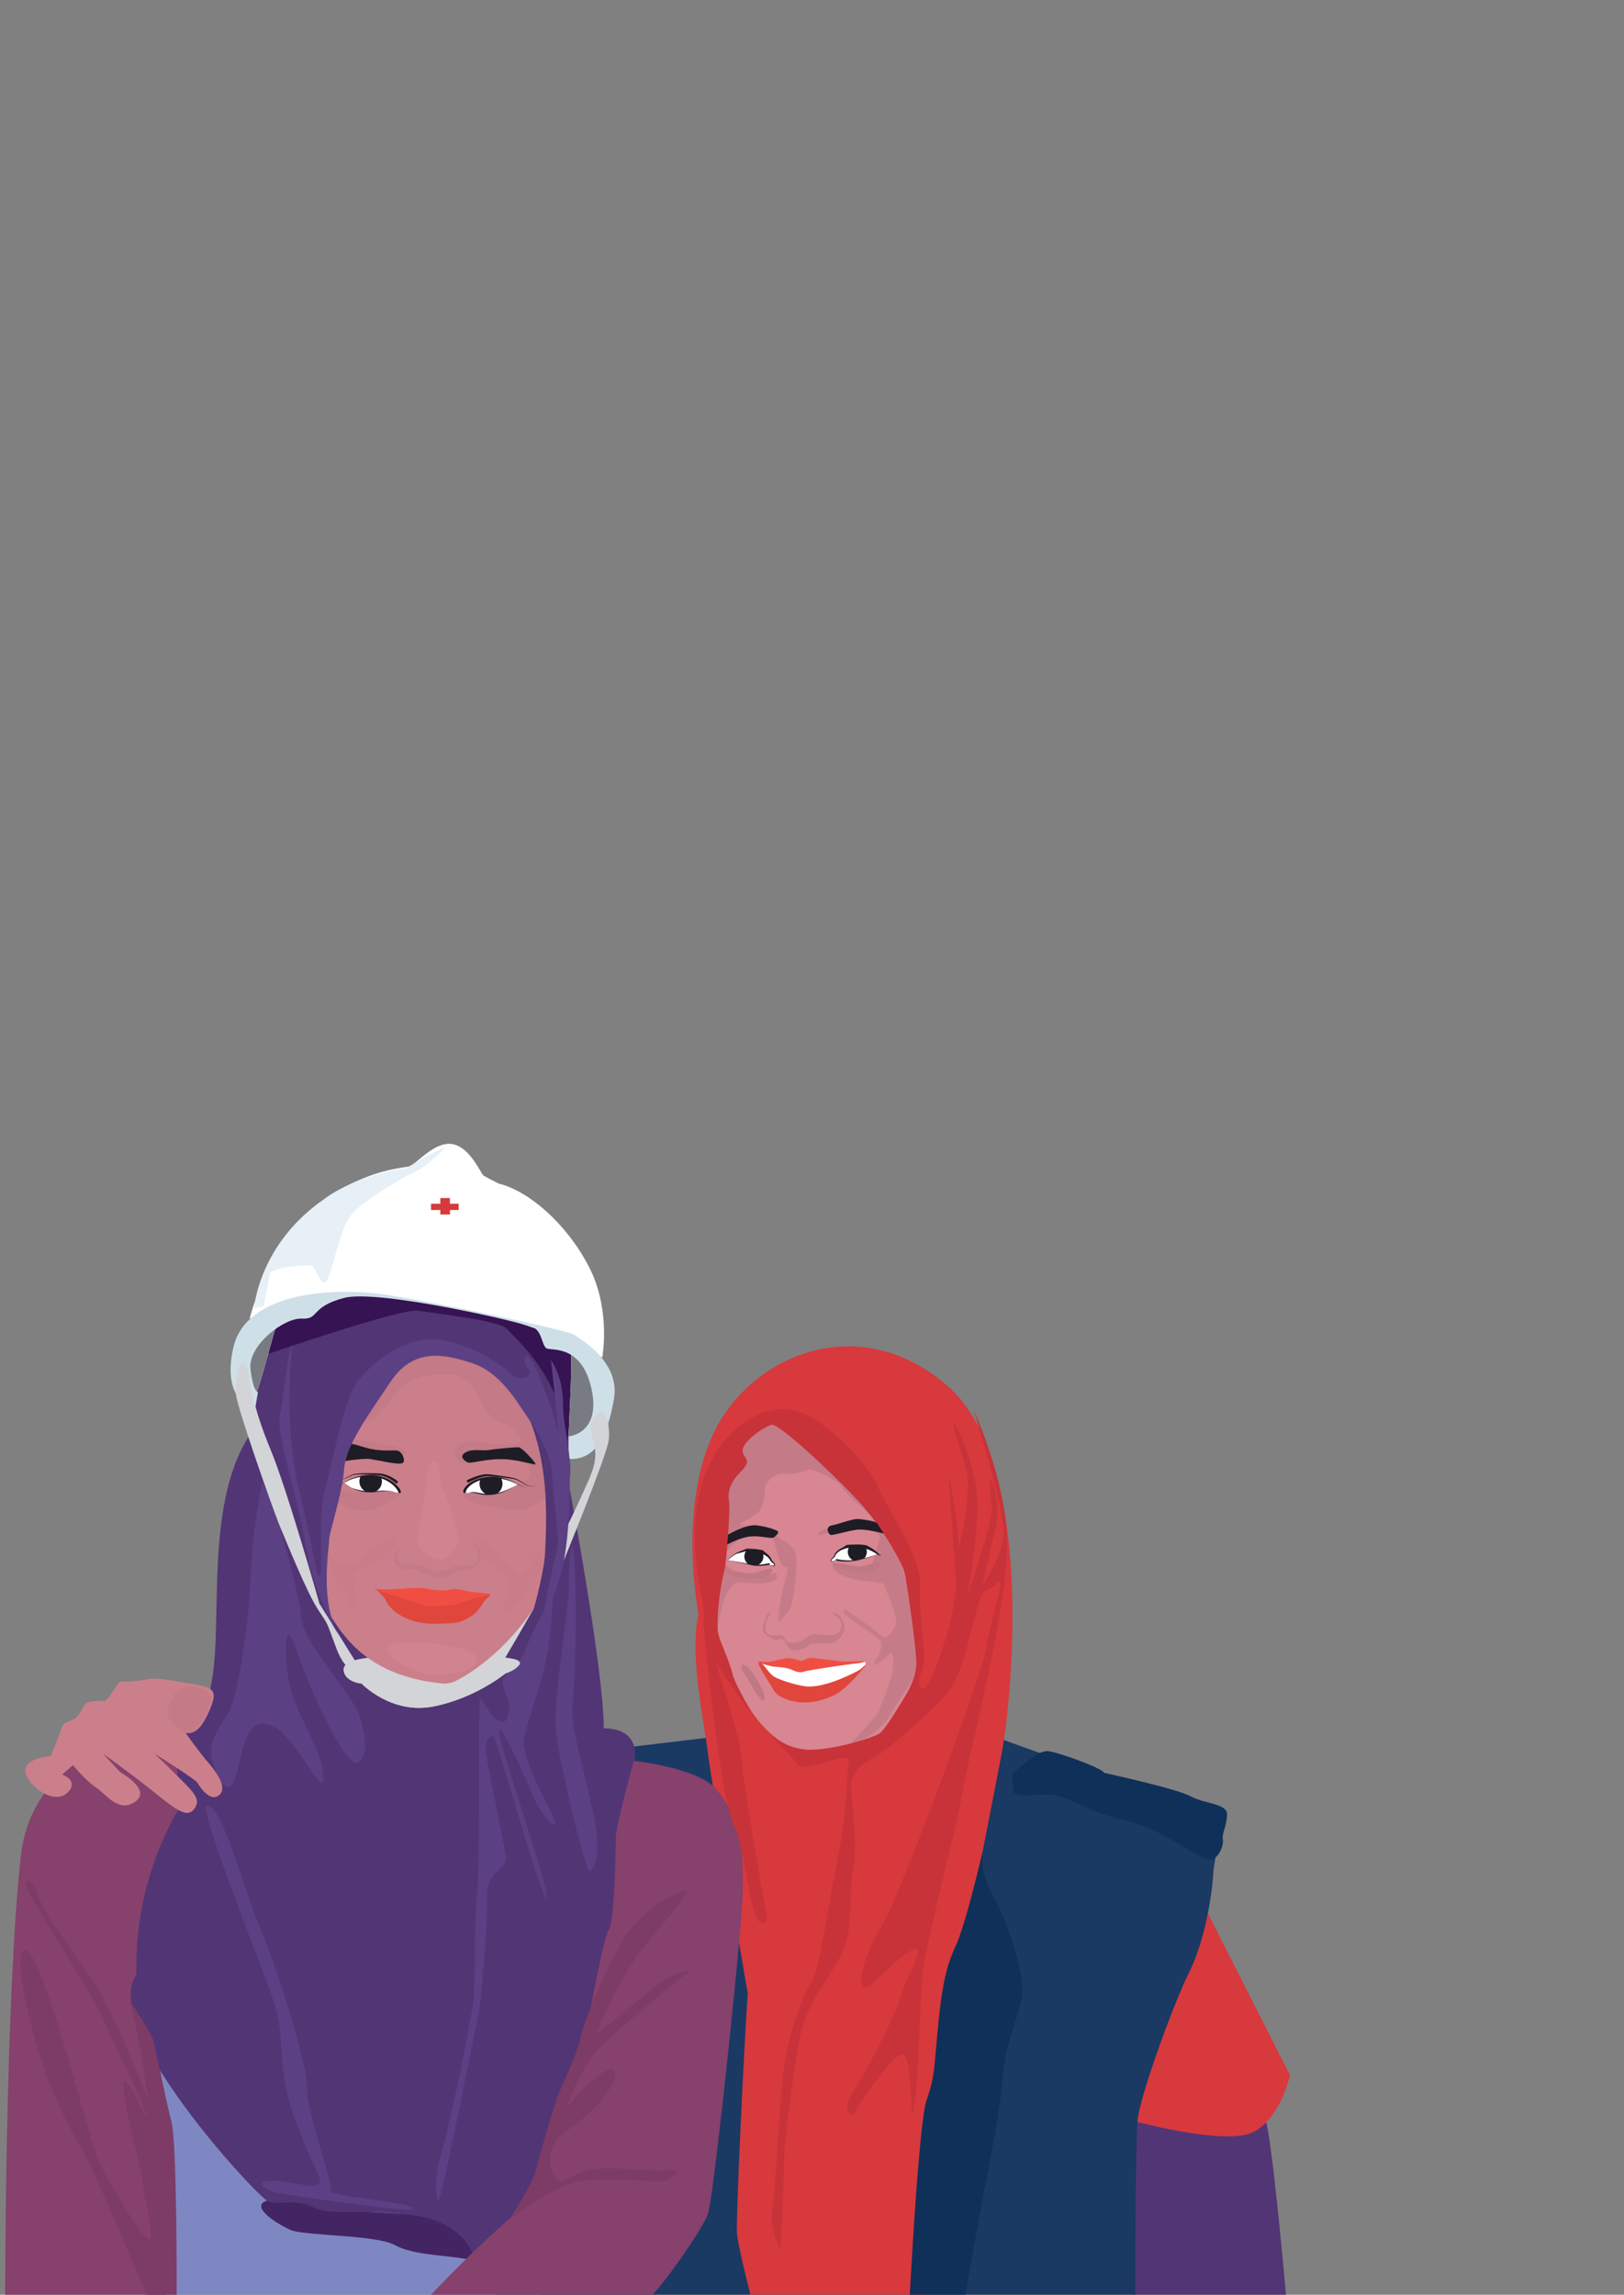 <?xml version="1.0" encoding="UTF-8" standalone="no"?>
<!DOCTYPE svg PUBLIC "-//W3C//DTD SVG 1.1//EN" "http://www.w3.org/Graphics/SVG/1.1/DTD/svg11.dtd">
<svg width="100%" height="100%" viewBox="0 0 2484 3509" version="1.1" xmlns="http://www.w3.org/2000/svg" xmlns:xlink="http://www.w3.org/1999/xlink" xml:space="preserve" xmlns:serif="http://www.serif.com/" style="fill-rule:evenodd;clip-rule:evenodd;stroke-linejoin:round;stroke-miterlimit:2;">
    <rect x="0" y="0" width="2484" height="3509" fill="#808080" stroke="none"/>
    <g transform="matrix(4.167,0,0,4.167,0,0)">
        <path d="M472.194,843.891C472.194,843.891 466.91,783.12 464.268,776.955L414.947,776.515C414.947,776.515 412.745,796.772 415.387,807.781C418.029,818.79 415.827,844.772 415.827,844.772L472.194,843.891Z" style="fill:rgb(82,53,117);fill-rule:nonzero;"/>
        <path d="M443.13,701.653L473.515,761.542C473.515,761.542 471.155,772.293 464.816,778.822C462.941,780.754 460.717,782.316 458.102,783.12C446.653,786.643 415.827,778.276 415.827,778.276C415.827,778.276 409.662,775.634 418.91,757.579C428.158,739.524 443.13,701.653 443.13,701.653Z" style="fill:rgb(215,57,61);fill-rule:nonzero;"/>
        <path d="M225.589,641.763L266.103,636.919C266.103,636.919 352.855,632.955 365.185,637.359C377.515,641.763 397.865,649.133 404.818,651.451C406.139,651.891 442.69,662.9 446.653,665.543C450.616,668.185 445.772,679.634 445.332,687.561C444.891,695.487 442.249,712.221 436.525,723.671C430.8,735.12 418.469,769.029 417.589,777.836C416.708,786.643 416.708,845.212 416.708,845.212L181.552,843.45L225.589,641.763Z" style="fill:rgb(26,57,99);fill-rule:nonzero;"/>
        <path d="M275.791,843.45C275.791,843.45 270.947,824.515 270.506,819.671C270.066,814.827 273.149,749.652 274.47,731.597C274.47,731.597 261.259,654.974 259.937,643.965C258.617,632.955 252.892,606.974 256.415,592.442C256.415,592.442 248.488,552.368 262.58,524.625C276.672,496.882 315.864,480.589 348.011,508.772C380.158,536.956 371.35,623.267 367.827,642.644C364.304,662.02 344.928,756.258 345.369,769.909L339.644,842.57L275.791,843.45Z" style="fill:rgb(215,57,61);fill-rule:nonzero;"/>
        <path d="M198.286,842.57L52.525,843.45L51.644,641.322C51.644,641.322 49.442,630.754 85.552,658.497C121.663,686.24 198.286,842.57 198.286,842.57Z" style="fill:rgb(127,135,194);fill-rule:nonzero;"/>
        <path d="M107.241,818.57C106.84,818.461 106.447,818.23 106.018,818.029C100.183,815.29 90.984,808.879 98.983,807.34C107.571,805.689 123.094,810.973 134.654,811.634C146.213,812.295 168.011,813.285 170.653,816.258C173.296,819.23 177.589,830.129 169.993,828.808C162.397,827.487 151.498,827.487 144.892,823.854C138.287,820.221 114.507,820.551 107.241,818.57Z" style="fill:rgb(68,37,99);fill-rule:nonzero;"/>
        <path d="M60.892,843.45L1.883,843.891C1.883,843.891 1.883,733.799 7.607,681.396C13.332,628.992 83.791,633.396 83.791,633.396C83.791,633.396 49.662,679.414 53.626,719.047C57.589,758.68 62.213,770.35 60.011,785.322L60.892,843.45Z" style="fill:rgb(134,65,108);fill-rule:nonzero;"/>
        <path d="M174.507,830.239C174.507,830.239 172.745,816.148 152.488,813.065C132.232,809.983 121.663,813.506 115.057,809.983C108.452,806.46 102.287,809.542 98.323,807.781C94.36,806.019 36.927,744.425 49.883,724.992C50.763,723.671 47.02,695.708 65.956,663.121C65.956,663.121 63.094,635.157 67.057,631.194C71.02,627.231 73.222,640.001 77.626,617.543C82.029,595.084 74.543,549.726 93.038,524.625C93.038,524.625 93.919,492.919 105.369,481.47C116.819,470.02 111.534,460.772 147.204,460.332C182.874,459.892 210.834,480.904 210.176,491.598C209.516,502.332 208.855,544.882 208.855,544.882C208.855,544.882 221.626,612.699 221.626,634.277C221.626,634.277 233.956,633.396 233.075,644.845C232.195,656.295 226.03,674.35 226.03,674.35C226.03,674.35 230.874,684.919 221.185,717.506L213.259,755.818C213.259,755.818 200.048,784.441 199.608,806.019C199.608,806.019 178.03,821.432 174.507,830.239Z" style="fill:rgb(82,53,117);fill-rule:nonzero;"/>
        <path d="M98.708,496.772C98.708,496.772 147.479,479.873 153.644,480.974C159.809,482.075 183.589,484.497 186.231,487.8C188.874,491.103 202.525,501.671 207.369,523.249C207.369,523.249 206.708,506.956 205.608,505.635C204.507,504.314 208.14,529.635 208.36,528.313C208.58,526.992 212.103,495.836 208.36,491.653C204.617,487.47 193.057,482.295 185.791,479.433C178.525,476.57 160.03,472.387 147.699,472.167C135.369,471.947 116.048,475.855 108.121,479.598C100.195,483.341 97.827,495.231 98.708,496.772Z" style="fill:rgb(54,19,82);fill-rule:nonzero;"/>
        <path d="M133.222,634.827C132.562,626.57 124.635,618.644 121.002,612.699C117.369,606.754 111.094,600.478 110.433,592.552C109.773,584.625 101.186,554.24 101.186,554.24L96.231,544.002C96.231,544.002 92.598,561.176 91.938,579.341C91.277,597.506 86.983,622.607 84.341,627.561C81.699,632.515 76.084,638.79 77.736,645.396C79.387,652.001 83.681,661.579 86.653,651.341C89.626,641.102 90.286,629.543 99.534,633.176C108.782,636.809 118.36,660.588 118.69,652.332C119.021,644.075 109.443,630.203 106.8,620.295C104.158,610.387 103.828,590.57 108.782,605.433C113.736,620.295 127.277,649.689 131.571,646.717C135.865,643.744 133.222,634.827 133.222,634.827Z" style="fill:rgb(92,64,132);fill-rule:nonzero;"/>
        <path d="M186.066,630.533C189.554,622.686 180.782,618.313 186.397,614.02C192.011,609.726 193.663,603.451 194.323,601.469C194.984,599.488 202.91,585.286 202.91,585.286C202.91,585.286 202.58,597.836 200.598,608.405C198.617,618.974 193.332,631.855 192.342,638.46C191.351,645.066 200.929,661.91 203.241,667.194C205.552,672.478 199.608,668.515 195.314,658.277C191.02,648.038 181.442,627.561 183.424,637.139C185.406,646.717 202.58,696.258 200.598,696.588C198.617,696.919 182.103,637.139 181.112,637.139C180.121,637.139 177.479,638.13 178.47,644.075C179.461,650.02 185.075,676.772 185.736,681.396C186.397,686.02 178.47,686.35 178.8,695.928C179.13,705.506 176.488,734.57 175.828,737.873C175.167,741.175 161.956,808.221 160.965,807.561C159.975,806.9 159.314,798.643 161.956,790.386C164.598,782.129 173.186,740.515 173.846,733.579C174.507,726.643 173.846,708.809 175.167,693.946C176.488,679.084 175.498,624.589 176.158,623.598C176.819,622.607 183.424,636.478 186.066,630.533Z" style="fill:rgb(92,64,132);fill-rule:nonzero;"/>
        <path d="M216.452,686.68C225.967,679.543 208.525,639.451 210.176,625.249C211.828,611.047 211.497,567.451 210.176,567.451C208.855,567.451 208.855,577.029 208.855,582.974C208.855,588.919 203.241,622.607 203.901,633.506C204.562,644.405 215.13,687.671 216.452,686.68Z" style="fill:rgb(92,64,132);fill-rule:nonzero;"/>
        <path d="M75.754,662.57C81.385,661.319 89.956,694.937 95.24,706.827C100.525,718.717 113.076,757.359 112.745,766.276C112.415,775.194 122.654,801.946 121.333,803.928C120.011,805.909 149.076,807.891 151.387,810.203C153.699,812.515 130.58,808.551 128.599,808.551C126.617,808.551 104.819,805.249 101.516,804.588C98.213,803.928 92.268,800.625 99.534,800.295C106.8,799.964 119.021,804.918 117.369,799.634C115.718,794.35 105.81,776.515 104.158,761.322C102.507,746.13 103.498,742.827 99.864,732.588C96.231,722.35 72.782,663.231 75.754,662.57Z" style="fill:rgb(92,64,132);fill-rule:nonzero;"/>
        <path d="M67.717,635.377C67.717,635.377 71.681,638.46 75.864,629.873C80.048,621.286 79.167,619.524 73.002,618.423C66.837,617.322 57.369,615.341 54.066,616.222C50.763,617.102 44.818,617.102 44.158,617.102C43.497,617.102 39.534,624.148 38.433,624.148C37.332,624.148 31.828,623.928 30.947,625.689C30.066,627.451 28.525,630.093 27.424,630.754C26.323,631.414 23.241,631.855 22.8,633.616C22.36,635.377 18.617,644.405 18.617,644.405C18.617,644.405 8.488,645.066 9.369,650.35C10.25,655.634 21.259,663.781 25.883,656.515C25.883,656.515 28.085,653.212 22.8,651.231L26.763,647.708C26.763,647.708 31.387,653.433 35.13,655.855C38.873,658.277 43.497,665.543 49.662,661.139C55.828,656.735 44.158,650.35 44.158,650.35L37.772,643.524C37.772,643.524 48.341,651.01 57.589,658.497C66.837,665.983 69.259,666.643 71.461,663.561C73.662,660.478 71.461,658.056 66.176,652.772C60.892,647.488 56.708,643.524 56.708,643.524C56.708,643.524 71.901,652.992 72.561,654.313C73.222,655.634 77.185,661.579 80.488,658.717C83.791,655.855 78.947,649.689 76.084,646.387C73.222,643.084 67.717,635.377 67.717,635.377Z" style="fill:rgb(203,127,139);fill-rule:nonzero;"/>
        <path d="M232.635,646.166C232.635,646.166 256.855,648.809 263.02,656.735C269.185,664.662 274.91,671.708 271.828,706.937C268.745,742.166 261.699,806.46 259.937,812.184C258.176,817.909 241.002,842.129 237.479,843.891C233.956,845.652 157.332,843.01 157.332,843.01C157.332,843.01 190.36,807.781 199.608,806.019C199.608,806.019 200.048,780.918 213.259,755.818C213.259,755.818 221.185,711.341 223.387,708.258C225.589,705.175 226.03,678.754 226.03,674.35C226.03,669.946 232.635,646.166 232.635,646.166Z" style="fill:rgb(134,65,108);fill-rule:nonzero;"/>
        <path d="M196.057,590.075L179.075,608.075L177.975,612.038C177.975,612.038 182.819,611.818 183.479,611.378C184.14,610.937 196.057,590.075 196.057,590.075Z" style="fill:rgb(210,212,215);fill-rule:nonzero;"/>
        <path d="M183.094,434.35C183.094,434.35 178.47,432.038 177.479,431.378C176.488,430.717 172.525,420.809 165.92,419.818C159.314,418.827 152.708,427.415 150.066,428.075C147.424,428.736 106.47,430.717 91.607,483.892C91.607,483.892 87.266,514.615 93.259,512.516C95.256,511.816 101.919,480.051 104.709,479.048C120.011,473.543 136.363,474.434 164.929,479.598C188.974,483.945 201.561,488.636 208.855,493.58C211.31,495.243 207.349,533.667 209.241,534.258C219.809,537.561 223.828,510.313 223.828,510.313L221.075,498.093C221.075,498.093 224.378,480.589 216.121,464.736C207.864,448.882 193.993,436.993 183.094,434.35Z" style="fill:white;fill-rule:nonzero;"/>
        <path d="M208.855,493.58C211.31,495.243 207.349,533.667 209.241,534.258C219.809,537.561 223.828,510.313 223.828,510.313L221.075,498.093" style="fill:rgb(120,124,130);fill-rule:nonzero;"/>
        <path d="M91.607,483.892C91.607,483.892 87.266,514.615 93.259,512.516C95.256,511.816 101.919,480.051 104.709,479.048" style="fill:rgb(120,124,130);fill-rule:nonzero;"/>
        <path d="M93.589,517.249C93.589,517.249 81.038,514.607 85.662,494.46C90.286,474.314 121.663,472.332 140.488,474.974C159.314,477.616 208.525,488.185 210.837,489.837C213.149,491.488 227.681,499.745 225.369,513.287C223.057,526.827 218.653,536.02 208.745,535.359L208.745,527.102C208.745,527.102 220.745,526.167 217.112,509.653C213.479,493.139 202.25,495.781 200.598,494.791C198.947,493.8 198.947,488.846 195.974,487.194C193.002,485.543 138.837,472.992 126.287,476.295C113.736,479.598 117.369,484.222 110.764,483.892C104.158,483.561 90.947,493.8 91.938,502.387C92.928,510.974 94.69,510.864 94.69,510.864L93.589,517.249Z" style="fill:rgb(207,223,232);fill-rule:nonzero;"/>
        <path d="M91.497,506.35C91.497,506.35 93.038,516.92 99.204,531.671C105.369,546.424 117.259,588.478 117.259,588.478L133.332,614.24C133.332,614.24 127.387,615.561 123.424,604.772C119.461,593.983 120.342,596.185 116.599,590.46C112.855,584.735 105.369,566.46 102.727,560.075C100.085,553.69 87.094,516.699 86.653,511.855C86.213,507.011 87.314,499.525 89.295,500.185C91.277,500.846 91.497,506.35 91.497,506.35Z" style="fill:rgb(210,212,215);fill-rule:nonzero;"/>
        <path d="M138.507,608.075C138.507,608.075 125.626,608.405 126.121,612.864C126.617,617.322 132.727,617.818 132.727,617.818C132.727,617.818 143.626,629.212 158.984,626.24C174.342,623.267 185.406,614.185 185.406,614.185C185.406,614.185 191.681,612.203 190.36,609.561C189.039,606.919 144.947,606.423 138.507,608.075Z" style="fill:rgb(210,212,215);fill-rule:nonzero;"/>
        <path d="M220.525,518.24C220.525,518.24 215.901,520.003 217.002,525.506C218.103,531.011 220.305,533.653 215.901,543.561C211.497,553.469 208.415,559.635 208.415,559.635L206.433,573.946C206.433,573.946 222.507,534.754 223.387,528.809C224.268,522.865 221.846,516.699 220.525,518.24Z" style="fill:rgb(210,212,215);fill-rule:nonzero;"/>
        <path d="M287.956,522.204C287.956,522.204 249.375,522.942 259.221,579.341C268.305,631.359 285.809,643.414 302.323,644.075C318.837,644.735 341.295,634.497 336.837,591.231C331.508,539.525 287.956,522.204 287.956,522.204Z" style="fill:rgb(215,134,146);fill-rule:nonzero;"/>
        <path d="M320.488,572.515C320.598,573.506 320.048,575.598 317.185,575.598C314.323,575.598 305.956,573.286 305.626,574.937C305.295,576.589 310.91,579.341 315.314,579.891C319.717,580.442 324.341,581.102 324.341,581.102C324.341,581.102 328.745,592.001 328.965,594.423C329.185,596.845 326.543,600.589 325.112,600.809C323.681,601.029 319.057,596.405 316.525,594.974C313.993,593.543 308.708,588.589 309.699,591.451C310.69,594.313 322.25,599.928 323.35,602.46C324.451,604.992 320.928,609.726 320.598,610.827C320.268,611.928 324.561,609.066 326.213,607.194C327.864,605.323 328.194,608.956 327.754,612.368C327.314,615.781 323.571,626.57 321.809,629.102C320.048,631.634 313.332,638.57 312.231,639.781C311.13,640.992 322.69,637.249 327.534,628.111C332.378,618.974 338.763,615.121 337.222,604.001C335.681,592.882 328.084,561.286 327.314,559.855C326.543,558.424 316.745,557.433 313.442,558.203C310.139,558.974 299.461,561.616 300.231,563.047C301.002,564.479 313.222,558.864 316.525,560.405C319.828,561.946 323.02,562.387 322.91,563.928C322.8,565.469 320.488,572.515 320.488,572.515Z" style="fill:rgb(198,124,136);fill-rule:nonzero;"/>
        <path d="M286.029,595.194C286.029,595.194 289.112,592.222 290.213,589.8C291.314,587.378 293.075,573.836 291.974,569.873C290.873,565.91 284.268,564.258 283.497,562.167C282.727,560.075 275.02,560.956 272.048,559.524C269.075,558.093 276.394,553.228 275.24,551.818C271.277,546.974 265.662,556.112 265.442,560.515C265.222,564.919 264.341,572.185 263.24,576.258C262.14,580.332 263.268,597.506 263.268,597.506C263.818,596.405 265.084,583.552 269.791,581.157C272.244,579.909 273.149,581.433 279.974,580.992C286.8,580.552 284.928,578.02 284.928,577.469C284.928,576.919 280.084,578.46 276.341,578.68C272.598,578.901 268.525,575.818 267.314,574.937C266.103,574.057 265.222,571.524 265.222,570.974C265.222,570.423 273.039,562.937 274.14,562.387C275.24,561.836 282.066,563.047 283.167,563.488C284.268,563.928 286.029,575.818 288.121,574.937C290.213,574.057 288.121,580.222 287.24,583.524C287.24,583.524 284.928,594.038 286.029,595.194Z" style="fill:rgb(198,124,136);fill-rule:nonzero;"/>
        <path d="M267.479,561.176C267.479,561.176 278.048,556.442 279.369,553.579C280.69,550.717 280.8,547.194 280.69,546.203C280.58,545.213 283.442,540.368 287.626,540.809C291.809,541.249 296.433,539.598 296.873,539.157C297.314,538.717 307.442,542.901 308.873,545.543C310.305,548.185 320.763,557.102 320.763,557.102C320.763,557.102 316.58,540.809 303.699,532.772C290.818,524.735 289.057,520.662 284.103,520.553C279.149,520.442 271.552,527.818 269.791,532.002C268.029,536.185 263.846,544.992 264.617,551.047C265.387,557.102 267.479,561.176 267.479,561.176Z" style="fill:rgb(196,122,135);fill-rule:nonzero;"/>
        <path d="M8.818,715.744C6.331,717.5 7.497,727.304 11.461,743.157C15.424,759.01 21.369,773.873 29.295,787.414C37.222,800.955 53.956,844.221 55.277,844.221C56.598,844.221 64.855,842.9 64.855,842.9C64.855,839.928 64.965,786.753 62.984,778.827C61.002,770.9 57.039,752.074 56.378,749.102C55.717,746.13 47.681,734.24 47.681,734.24C47.681,734.24 50.103,744.478 51.424,751.744C52.745,759.01 54.396,770.9 54.396,770.9C54.396,770.9 42.507,738.864 32.598,724.662C22.69,710.46 15.094,700.221 13.773,694.937C12.451,689.653 8.488,688.331 10.14,693.286C11.791,698.24 33.589,731.267 36.892,738.864C40.195,746.46 52.745,771.891 53.736,776.185C54.727,780.478 47.13,761.322 45.479,764.295C43.828,767.267 52.415,797.322 52.415,800.955C52.415,804.588 57.699,824.074 54.396,821.762C51.094,819.451 38.213,798.643 35.24,790.717C32.268,782.79 14.433,711.781 8.818,715.744Z" style="fill:rgb(125,60,101);fill-rule:nonzero;"/>
        <path d="M187.057,814.331C187.057,814.331 203.351,802.276 211.938,800.625C220.525,798.973 243.644,800.625 243.644,800.625C243.644,800.625 252.892,795.671 245.956,796.331C239.02,796.992 224.488,795.01 217.552,796.001C210.617,796.992 207.974,801.285 205.332,800.295C202.69,799.304 197.736,788.405 208.635,781.469C219.534,774.533 227.791,762.643 225.479,759.671C223.167,756.698 210.617,769.579 208.635,772.882C206.653,776.185 212.598,759.341 219.204,752.405C225.809,745.469 244.965,729.616 250.91,725.322C256.855,721.029 246.947,723.671 239.351,729.946C231.754,736.221 218.874,746.46 218.874,746.46C218.874,746.46 223.828,733.249 231.424,721.359C239.02,709.469 257.846,690.974 250.25,693.946C242.653,696.919 233.406,703.524 227.791,713.432C222.176,723.341 214.25,741.836 213.259,747.12C212.268,752.405 208.635,760.001 205.663,766.937C202.69,773.873 197.736,792.698 196.415,797.322C195.094,801.946 187.057,814.331 187.057,814.331Z" style="fill:rgb(125,60,101);fill-rule:nonzero;"/>
        <rect x="161.626" y="439.635" width="3.523" height="6.055" style="fill:rgb(215,57,61);fill-rule:nonzero;"/>
        <rect x="158.213" y="441.726" width="10.129" height="2.312" style="fill:rgb(215,57,61);fill-rule:nonzero;"/>
        <path d="M151.387,430.387C151.387,430.387 133.332,440.075 128.709,446.02C124.085,451.965 121.443,470.46 119.241,470.681C117.039,470.901 115.938,464.295 113.736,464.295C111.534,464.295 99.424,464.956 98.983,467.598L98.543,470.24L96.782,479.268L93.259,480.148C93.259,480.148 94.8,456.589 119.241,439.855C119.241,439.855 129.589,431.488 149.186,428.626C149.186,428.626 161.076,421.36 163.498,421.139C163.498,421.139 155.131,429.506 151.387,430.387Z" style="fill:rgb(230,240,246);fill-rule:nonzero;"/>
        <path d="M283.167,522.865C280.429,523.548 272.268,529.139 272.598,532.442C272.928,535.745 276.562,535.414 271.607,540.368C266.653,545.323 267.314,549.616 267.644,551.268C267.974,552.919 266.984,572.735 265.662,577.359C264.341,581.983 262.36,597.176 264.011,601.139C265.662,605.102 268.305,611.378 268.965,614.68C269.626,617.983 277.552,631.194 277.552,631.194C277.552,631.194 262.36,610.717 261.699,607.745C261.039,604.772 271.607,636.478 271.938,643.744C272.268,651.01 280.855,701.542 281.516,703.194C282.176,704.845 278.543,709.799 275.901,698.24C273.259,686.68 272.598,677.102 269.626,670.497C266.653,663.891 264.672,648.699 263.681,642.754C262.69,636.809 257.406,594.864 258.396,592.222C259.387,589.579 246.176,551.928 266.653,527.818C266.653,527.818 276.892,515.598 289.772,517.249C302.653,518.901 319.497,538.717 322.47,545.983C325.442,553.249 338.323,571.745 337.662,581.323C337.002,590.901 340.635,609.066 338.323,613.359C336.011,617.653 337.993,624.589 342.286,614.68C346.58,604.772 351.204,589.249 350.873,580.662C350.543,572.075 348.231,544.002 348.231,542.35C348.231,540.699 352.194,560.846 351.864,568.442C351.864,568.442 356.818,548.295 354.837,540.038C352.855,531.781 348.892,522.534 350.213,522.534C351.534,522.534 358.8,540.038 358.8,552.589C358.8,565.139 355.167,585.286 355.167,585.286C355.167,585.286 364.745,557.873 364.084,552.919C363.424,547.965 362.763,540.699 363.754,543.011C364.745,545.323 367.717,554.24 365.075,562.167L360.451,582.313C360.451,582.313 368.708,570.423 368.378,561.176C368.048,551.928 357.479,517.58 357.479,517.58C357.479,517.58 369.369,543.341 369.699,566.79C370.029,590.24 353.516,652.662 353.516,656.625C353.516,660.588 339.644,713.432 338.653,724.331C337.662,735.23 337.002,766.276 335.35,774.533C333.699,782.79 336.011,749.432 329.736,754.386C323.46,759.341 314.213,774.203 313.552,775.524C312.892,776.845 307.938,775.524 313.552,766.937C319.167,758.35 329.405,737.873 331.057,731.597C332.708,725.322 341.626,711.451 334.029,716.075C326.433,720.698 319.167,730.607 316.855,729.286C314.543,727.964 317.516,716.405 323.791,706.497C330.066,696.588 361.442,612.038 362.103,604.442C362.763,596.845 370.359,576.038 365.736,580.992C361.112,585.946 361.112,580.332 357.809,593.212C354.506,606.093 352.855,615.671 346.249,622.937C339.644,630.203 325.442,642.093 323.791,643.084C322.139,644.075 313.222,648.038 312.561,654.313C311.901,660.588 315.204,674.79 313.222,685.689C311.24,696.588 313.883,708.148 308.268,718.386C302.653,728.625 296.708,734.57 294.066,745.799C291.424,757.029 287.791,785.763 287.791,793.359C287.791,800.955 286.47,825.395 286.47,825.395C286.47,825.395 282.176,817.799 283.497,810.533C284.818,803.267 286.47,763.634 288.451,754.056C290.433,744.478 295.057,731.267 297.699,727.634C300.341,724.001 302.984,706.827 304.635,697.249C306.286,687.671 307.607,683.047 309.259,671.818C310.91,660.588 310.91,650.02 311.571,646.056C312.231,642.093 295.387,650.68 293.075,647.708C290.763,644.735 281.35,635.157 281.35,635.157C281.35,635.157 288.121,642.423 298.029,642.093C307.938,641.763 320.818,637.469 322.8,636.148C324.782,634.827 329.075,627.561 330.727,624.919C332.378,622.277 336.672,616.001 336.341,609.396C336.011,602.79 332.708,578.68 331.717,576.038C330.727,573.396 324.451,560.846 314.543,550.277C304.635,539.708 285.809,522.204 283.167,522.865Z" style="fill:rgb(199,51,56);fill-rule:nonzero;"/>
        <path d="M360.781,678.974C360.781,678.974 359.02,685.799 364.525,695.708C370.029,705.616 375.314,722.79 375.314,730.056C375.314,737.322 368.928,749.212 368.048,761.983C367.167,774.753 362.543,797.212 361.222,804.038C359.901,810.863 354.176,843.01 354.176,843.01L333.919,842.79C333.919,842.79 337.222,779.157 340.084,770.79C342.947,762.423 342.727,760.882 344.048,746.57C345.369,732.258 346.69,722.79 350.653,714.423C354.616,706.056 360.781,678.974 360.781,678.974Z" style="fill:rgb(15,48,88);fill-rule:nonzero;"/>
        <path d="M443.791,682.276C438.056,681.56 428.378,671.708 413.405,668.185C398.433,664.662 391.387,658.717 385.442,658.497C379.497,658.277 371.13,660.478 371.791,656.075C372.451,651.671 369.809,652.111 373.772,649.029C377.736,645.946 381.479,642.203 385.002,642.644C388.525,643.084 404.598,648.809 405.259,650.57C405.259,650.57 431.68,656.295 436.965,659.157C442.249,662.02 450.396,661.799 450.396,665.763C450.396,669.726 448.414,673.029 448.855,675.01C449.295,676.992 447.313,682.717 443.791,682.276Z" style="fill:rgb(15,48,88);fill-rule:nonzero;"/>
        <g>
            <clipPath id="_clip1">
                <path d="M200.158,567.561C202.744,523.597 188.543,497.763 162.121,495.781C162.121,495.781 127.004,489.664 118.8,560.185C118.8,560.185 117.699,586.937 121.112,592.552C127.441,602.964 137.323,615.547 163.195,617.859C163.195,617.859 165.094,617.818 166.58,617.157C166.898,617.016 182.296,610.332 196.057,590.075L195.974,590.199C195.974,590.199 200.158,575.818 200.158,567.561Z"/>
            </clipPath>
            <g clip-path="url(#_clip1)">
                <path d="M162.343,495.799C162.219,495.789 162.099,495.775 161.977,495.752C159.554,495.293 127.409,490.518 119.516,558.368C111.387,628.246 161.022,620.629 166.341,619.617C166.65,619.559 166.941,619.469 167.229,619.344C171.24,617.611 202.154,603.154 207.094,567.341C213.095,523.834 188.68,497.908 162.343,495.799Z" style="fill:rgb(203,127,139);fill-rule:nonzero;"/>
                <path d="M182.653,521.323C176.488,518.24 176.268,511.194 172.305,507.231C168.342,503.268 160.855,504.369 156.011,505.029C151.167,505.69 145.883,509.653 142.58,514.717C139.277,519.782 135.314,521.763 132.011,522.644C128.709,523.524 122.323,526.607 129.369,527.928C136.415,529.249 148.965,531.011 148.965,532.772C148.965,534.534 136.855,535.635 133.773,535.194C130.69,534.754 120.562,535.414 119.681,536.515C118.8,537.616 120.837,546.726 123.479,546.726C126.121,546.726 129.419,547.949 134.461,547.304C140.473,546.535 146.956,546.817 146.929,548.295C146.911,549.28 137.516,554.79 133.112,554.57C128.709,554.35 121.883,549.506 120.782,551.268C119.681,553.029 112.195,520.222 112.195,520.222C112.195,520.222 126.287,490.937 147.644,486.314C169.002,481.69 188.378,502.167 191.461,505.91C194.543,509.653 199.167,518.46 201.589,525.726C204.011,532.992 204.452,547.304 203.13,547.084C201.809,546.864 197.626,553.029 191.901,553.91C186.176,554.79 169.883,551.378 169.883,548.956C169.883,546.534 179.543,548.68 180.865,548.46C182.186,548.24 192.809,543.919 193.828,542.35C196.134,538.798 192.837,536.547 189.039,535.414C184.953,534.196 177.858,535.393 172.855,536.653C168.648,537.712 165.424,533.928 167.406,531.699C172.071,526.451 175.608,529.469 180.892,529.91C186.176,530.35 192.121,530.57 191.241,527.708C190.36,524.846 184.71,522.352 182.653,521.323Z" style="fill:rgb(196,122,135);fill-rule:nonzero;"/>
                <path d="M158.158,603.121C153.948,602.279 143.461,601.965 142.305,605.102C141.149,608.24 152.874,614.68 160.305,614.515C167.736,614.35 176.323,612.368 174.672,608.24C173.02,604.111 158.984,603.286 158.158,603.121Z" style="fill:rgb(210,131,144);fill-rule:nonzero;"/>
                <path d="M158.819,536.24C156.437,536.835 156.837,543.836 156.342,546.313C155.846,548.79 153.039,563.653 153.369,566.295C153.699,568.937 158.984,572.24 161.296,572.24C163.608,572.24 168.231,568.937 168.231,565.139C168.231,561.341 163.443,548.79 162.286,545.653C161.131,542.515 162.121,535.414 158.819,536.24Z" style="fill:rgb(210,131,144);fill-rule:nonzero;"/>
                <path d="M173.351,564.809C172.892,565.655 176.158,572.405 180.947,574.882C185.736,577.359 186.562,579.341 187.057,580.001C187.552,580.662 186.231,583.304 186.231,584.46C186.231,585.616 183.094,592.387 186.231,591.066C189.369,589.745 200.433,575.047 200.268,572.57C200.103,570.093 198.121,568.277 195.644,571.91C193.167,575.543 192.011,580.332 188.874,576.699C185.736,573.066 175.498,560.846 173.351,564.809Z" style="fill:rgb(200,125,137);fill-rule:nonzero;"/>
                <path d="M145.608,564.974C146.79,567.001 141.149,571.249 137.516,573.396C133.883,575.543 130.085,575.708 129.92,579.341C129.755,582.974 130.414,588.258 130.744,588.589C131.076,588.919 127.938,592.056 127.112,586.772C126.287,581.488 124.14,580.662 121.828,578.185C119.516,575.708 114.892,569.598 119.351,571.249C123.81,572.901 127.938,574.552 130.414,573.561C132.892,572.57 143.296,561.011 145.608,564.974Z" style="fill:rgb(200,125,137);fill-rule:nonzero;"/>
            </g>
        </g>
        <path d="M196.525,537.066C197.114,538.146 192.231,535.965 185.736,535.524C179.241,535.084 173.075,537.066 171.975,536.735C170.874,536.405 168.121,534.534 170.874,532.992C173.626,531.451 177.039,532.552 179.461,532.112C181.883,531.671 189.369,531.011 190.47,531.121C191.571,531.231 195.864,535.855 196.525,537.066Z" style="fill:rgb(30,28,36);fill-rule:nonzero;"/>
        <path d="M122.874,536.735C122.874,536.735 133.002,534.974 135.865,535.414C138.727,535.855 146.103,537.616 147.644,536.956C149.186,536.295 147.644,532.552 145.773,532.332C143.901,532.112 141.809,532.552 137.736,532.002C133.663,531.451 130.03,529.58 128.488,529.91C126.947,530.24 124.525,531.671 124.525,531.671L122.874,536.735Z" style="fill:rgb(30,28,36);fill-rule:nonzero;"/>
        <path d="M126.712,544.425C127.902,545.258 129.203,545.931 130.556,546.436C131.907,546.947 133.338,547.256 134.768,547.244C136.216,547.205 137.658,547.082 139.107,546.956C139.834,546.914 140.562,546.854 141.297,546.852C142.016,546.876 142.815,546.849 143.446,547.287L143.451,547.316L143.421,547.322C143.108,547.141 142.739,547.117 142.385,547.109C142.029,547.093 141.668,547.121 141.309,547.148C140.59,547.213 139.869,547.293 139.145,547.38C137.696,547.52 136.233,547.617 134.769,547.584C133.284,547.553 131.832,547.191 130.479,546.634C129.127,546.068 127.849,545.341 126.686,544.459L126.682,544.429L126.712,544.425Z" style="fill:rgb(30,28,36);fill-rule:nonzero;"/>
        <g>
            <clipPath id="_clip2">
                <path d="M171.782,545.543C171.782,545.543 170.351,547.084 170.571,547.635C170.791,548.185 173.103,547.745 173.103,547.745C173.103,547.745 177.947,548.956 182.13,548.075C186.314,547.194 190.085,544.662 190.085,544.662C190.085,544.662 184.112,541.249 178.58,542.295C172.309,543.481 171.782,545.543 171.782,545.543Z"/>
            </clipPath>
            <g clip-path="url(#_clip2)">
                <path d="M171.782,545.543C171.782,545.543 170.351,547.084 170.571,547.635C170.791,548.185 174.121,547.579 174.121,547.579C174.121,547.579 178.14,549.121 182.323,548.24C186.507,547.359 190.085,544.607 190.085,544.607C190.085,544.607 185.13,541.69 178.965,542.35C172.619,543.03 171.782,545.543 171.782,545.543Z" style="fill:white;fill-rule:nonzero;"/>
                <path d="M176.02,544.497C176.02,542.171 177.906,540.286 180.231,540.286C182.557,540.286 184.442,542.171 184.442,544.497C184.442,546.823 182.557,548.708 180.231,548.708C177.906,548.708 176.02,546.823 176.02,544.497Z" style="fill:rgb(30,28,36);fill-rule:nonzero;"/>
            </g>
        </g>
        <path d="M188.555,545.561C187.345,546.317 186.065,546.96 184.736,547.491C183.402,548.002 182.013,548.419 180.569,548.548C179.135,548.677 177.682,548.639 176.262,548.345C175.558,548.188 174.877,547.979 174.192,547.86C173.506,547.745 172.797,547.739 172.089,547.821L172.065,547.802L172.081,547.779C172.771,547.593 173.5,547.506 174.228,547.573C174.958,547.63 175.649,547.826 176.343,547.935C177.719,548.198 179.138,548.257 180.542,548.199C181.943,548.122 183.325,547.753 184.66,547.289C185.995,546.815 187.297,546.229 188.532,545.525L188.561,545.532L188.555,545.561Z" style="fill:rgb(30,28,36);fill-rule:nonzero;"/>
        <path d="M170.131,547.69C170.072,547.588 170.029,547.434 170.026,547.337L170.041,547.155C170.055,547.031 170.086,546.97 170.11,546.875C170.169,546.716 170.229,546.566 170.306,546.436C170.448,546.162 170.619,545.925 170.8,545.698C171.164,545.246 171.577,544.852 172.019,544.503C172.908,543.81 173.905,543.297 174.931,542.905C176.985,542.118 179.198,541.816 181.366,541.938C183.535,542.055 185.669,542.559 187.657,543.394C189.611,544.313 191.509,545.266 193.442,546.203C191.487,545.347 189.52,544.453 187.564,543.623C185.574,542.877 183.46,542.466 181.349,542.434C179.239,542.396 177.129,542.773 175.209,543.595C174.253,544.003 173.345,544.52 172.568,545.176C172.182,545.505 171.831,545.87 171.537,546.264C171.393,546.46 171.258,546.666 171.162,546.872C171.105,546.975 171.073,547.078 171.041,547.17L171.017,547.279L171.014,547.297L170.956,547.139C171.108,547.367 171.047,547.675 170.819,547.827C170.591,547.979 170.283,547.917 170.131,547.69Z" style="fill:rgb(30,28,36);fill-rule:nonzero;"/>
        <g>
            <clipPath id="_clip3">
                <path d="M146.048,545.763C146.709,546.203 146.874,547.579 146.543,547.8C146.213,548.02 144.534,547.414 143.764,547.194C142.993,546.974 143.323,547.194 139.8,547.524C136.277,547.855 132.259,547.249 130.36,546.589C128.595,545.975 126.232,544.029 126.232,544.029C126.232,544.029 131.956,540.809 137.351,541.469C142.745,542.13 146.048,545.763 146.048,545.763Z"/>
            </clipPath>
            <g clip-path="url(#_clip3)">
                <path d="M145.415,545.378C146.076,545.818 146.901,547.8 146.571,548.02C146.241,548.24 143.076,546.891 142.002,547.029C141.207,547.131 142.112,546.809 138.589,547.139C135.066,547.469 131.378,546.781 129.479,546.121C127.715,545.507 126.232,544.029 126.232,544.029C126.232,544.029 131.516,540.919 136.91,541.579C142.305,542.24 145.415,545.378 145.415,545.378Z" style="fill:white;fill-rule:nonzero;"/>
                <path d="M131.929,543.616C131.929,541.336 133.777,539.488 136.057,539.488C138.337,539.488 140.186,541.336 140.186,543.616C140.186,545.896 138.337,547.745 136.057,547.745C133.777,547.745 131.929,545.896 131.929,543.616Z" style="fill:rgb(30,28,36);fill-rule:nonzero;"/>
            </g>
        </g>
        <path d="M146.164,547.496C146.091,547.17 145.804,546.676 145.497,546.287C145.185,545.88 144.828,545.497 144.444,545.141C143.672,544.432 142.802,543.815 141.862,543.326C139.981,542.344 137.858,541.82 135.71,541.78C133.56,541.715 131.386,542.023 129.343,542.74C128.32,543.095 127.34,543.572 126.401,544.119C125.932,544.395 125.471,544.685 125.01,544.977C124.546,545.249 124.086,545.598 123.534,545.653C124.081,545.577 124.523,545.214 124.977,544.925C125.425,544.616 125.876,544.308 126.336,544.013C127.259,543.427 128.231,542.908 129.256,542.508C131.303,541.701 133.505,541.301 135.714,541.283C137.929,541.241 140.167,541.698 142.196,542.661C143.21,543.141 144.16,543.76 145.022,544.493C145.452,544.863 145.857,545.264 146.226,545.709C146.589,546.172 146.941,546.598 147.143,547.333C147.215,547.597 147.06,547.869 146.796,547.942C146.532,548.014 146.259,547.859 146.187,547.595L146.182,547.574L146.164,547.496Z" style="fill:rgb(30,28,36);fill-rule:nonzero;"/>
        <path d="M137.595,583.306C140.984,584.51 152.444,589.497 160.305,589.497C160.305,589.497 164.764,589.538 166.91,589.043C169.057,588.547 172.401,586.978 173.846,586.855C175.282,586.732 178.161,585.875 179.876,585.358C180.127,585.282 180.094,584.92 179.835,584.886C178.29,584.681 175.465,584.327 173.516,584.212C170.708,584.047 168.231,582.561 164.764,583.387C161.296,584.212 156.173,582.808 155.186,582.726C153.204,582.561 146.268,583.056 143.626,583.222C141.755,583.339 139.057,583.207 137.64,583.12C137.64,583.12 137.281,583.195 137.595,583.306Z" style="fill:rgb(240,78,67);fill-rule:nonzero;"/>
        <path d="M159.975,595.855C166.577,595.652 168.231,595.896 172.195,593.584C176.158,591.272 177.314,587.763 178.305,586.937C179.296,586.112 180.02,585.235 180.02,585.235C180.02,585.235 174.342,586.607 173.846,586.607C173.351,586.607 167.571,589.084 165.259,589.084C162.947,589.084 157.993,589.91 153.865,588.589C149.736,587.267 138.053,583.459 138.053,583.459C138.053,583.459 140.819,585.286 141.975,587.928C143.131,590.57 149.241,596.185 159.975,595.855Z" style="fill:rgb(224,70,59);fill-rule:nonzero;"/>
        <path d="M146.599,567.616C146.599,567.616 143.956,572.901 147.754,573.726C151.553,574.552 153.369,573.726 155.681,574.717C157.993,575.708 157.993,576.864 161.131,576.864C164.268,576.864 164.929,575.212 167.571,574.717C170.213,574.222 172.69,574.717 174.011,574.057C175.332,573.396 175.498,572.075 175.498,570.093C175.498,568.112 173.681,566.295 173.681,566.295C173.681,566.295 177.149,567.946 176.323,572.075C175.498,576.203 169.222,576.368 168.066,576.534C166.91,576.699 163.608,579.176 161.131,579.011C158.653,578.845 155.186,576.864 153.204,576.203C151.222,575.543 146.929,576.368 145.277,574.387C143.626,572.405 145.277,567.946 146.599,567.616Z" style="fill:rgb(196,122,135);fill-rule:nonzero;"/>
        <path d="M145.164,544.209C143.821,543.034 142.154,542.079 140.399,541.614C139.528,541.369 138.598,541.334 137.645,541.259C136.703,541.193 135.758,541.142 134.813,541.108C133.868,541.074 132.922,541.056 131.979,541.071C131.033,541.113 130.088,541.062 129.233,541.463C127.479,542.166 125.753,542.964 124.03,543.754C125.719,542.888 127.403,542.019 129.138,541.233C129.56,541.029 130.058,540.872 130.535,540.828C131.011,540.765 131.489,540.727 131.965,540.699C132.917,540.643 133.868,540.619 134.82,540.611C135.772,540.604 136.723,540.613 137.675,540.639C138.613,540.672 139.595,540.664 140.57,540.887C142.504,541.32 144.265,542.215 145.831,543.464C146.047,543.636 146.083,543.951 145.911,544.167C145.738,544.383 145.424,544.419 145.208,544.246L145.192,544.233L145.164,544.209Z" style="fill:rgb(30,28,36);fill-rule:nonzero;"/>
        <path d="M171.633,543.063C173.681,542.11 175.775,541.288 178.067,541.017C178.628,540.964 179.26,540.971 179.793,541.049L181.443,541.248C182.541,541.388 183.636,541.543 184.729,541.711C185.823,541.88 186.914,542.06 188.002,542.275C188.538,542.379 189.108,542.499 189.626,542.732C190.145,542.954 190.631,543.231 191.104,543.521C192.055,544.087 192.927,544.796 193.933,545.203C194.979,545.492 196.12,545.302 197.186,545.075C196.124,545.34 195.006,545.583 193.895,545.323C192.831,544.938 191.94,544.262 190.976,543.739C190.015,543.184 189.037,542.765 187.935,542.648C186.85,542.477 185.756,542.34 184.662,542.213C183.567,542.087 182.471,541.975 181.374,541.877C180.273,541.804 179.171,541.62 178.152,541.769C176.057,542.089 174.001,542.972 172.095,543.95L172.073,543.961C171.827,544.087 171.526,543.99 171.4,543.744C171.273,543.499 171.37,543.197 171.616,543.071L171.633,543.063Z" style="fill:rgb(30,28,36);fill-rule:nonzero;"/>
        <path d="M107.351,493.58C107.351,493.58 103.608,521.323 109.993,547.745C116.378,574.167 116.158,580.112 117.479,577.91C118.8,575.708 116.378,558.313 119.241,547.084C122.103,535.855 126.287,514.498 130.47,508.112C134.654,501.726 147.204,490.497 160.415,491.598C173.626,492.699 186.617,502.827 188.158,504.809C189.699,506.791 196.745,505.469 193.883,502.167C191.02,498.864 193.002,495.341 195.424,499.745C197.846,504.148 204.452,521.763 205.112,526.607C205.773,531.451 202.25,499.084 202.25,499.084C202.25,499.084 206.653,505.249 206.653,514.498C206.653,523.745 209.956,535.194 209.296,541.359C208.635,547.524 210.396,577.91 199.608,591.341C199.608,591.341 204.011,569.763 204.672,567.121C205.332,564.479 202.69,545.983 202.69,541.139C202.69,536.295 198.947,527.708 194.323,521.102C189.699,514.498 183.974,503.708 173.186,500.185C162.397,496.662 151.608,494.681 143.241,507.231C134.874,519.782 126.947,530.35 126.287,539.378C125.626,548.405 120.782,562.277 120.782,565.359C120.782,568.442 117.369,587.598 124.14,599.653C124.14,599.653 115.553,587.267 111.755,564.919C108.945,548.387 101.186,525.946 102.727,519.121C104.268,512.295 105.81,493.58 107.351,493.58Z" style="fill:rgb(92,64,132);fill-rule:nonzero;"/>
        <path d="M65.35,620.13C65.35,620.13 59.24,627.066 62.708,631.524C66.176,635.983 68.818,636.644 70.635,635.653C72.451,634.662 75.754,629.708 76.25,627.231C76.745,624.754 78.892,623.763 76.91,621.616C74.929,619.469 69.149,617.653 65.35,620.13Z" style="fill:rgb(196,122,135);fill-rule:nonzero;"/>
        <path d="M190.36,609.561C192.921,611.034 185.406,614.185 185.406,614.185C185.406,614.185 174.342,623.267 158.984,626.24C143.626,629.212 132.727,617.818 132.727,617.818C132.727,617.818 126.617,617.322 126.121,612.864C126.121,612.864 127.828,609.286 133.443,612.038C139.057,614.79 154.14,616.772 160.415,617.763C166.69,618.754 173.075,614.68 176.048,614.13C179.02,613.579 188.158,608.295 190.36,609.561Z" style="fill:rgb(210,212,215);fill-rule:nonzero;"/>
        <path d="M324.396,562.772C324.396,562.772 317.681,560.846 314.158,561.396C310.635,561.946 305.681,563.488 304.91,563.268C304.139,563.047 302.598,560.295 305.461,559.745C308.323,559.194 312.947,557.212 315.259,557.433C317.571,557.653 321.094,558.203 321.974,558.974L324.396,562.772Z" style="fill:rgb(30,28,36);fill-rule:nonzero;"/>
        <path d="M283.552,564.368C281.339,564.368 277.718,563.268 274.084,564.038C270.451,564.809 266.928,566.79 266.928,566.79L267.259,563.157C267.259,563.157 273.754,559.304 277.607,559.745C281.461,560.185 284.873,561.396 285.534,561.946C286.195,562.497 284.103,564.368 283.552,564.368Z" style="fill:rgb(30,28,36);fill-rule:nonzero;"/>
        <path d="M284.956,610.387C283.305,610.387 279.341,610.139 279.094,610.139C278.846,610.139 279.259,612.533 280.497,613.937C281.736,615.341 290.406,621.368 296.846,621.699C303.286,622.029 312.286,616.662 313.525,615.671C314.763,614.68 317.818,611.543 317.653,611.047C317.488,610.552 318.479,609.396 315.754,609.809C313.029,610.222 284.956,610.387 284.956,610.387Z" style="fill:white;fill-rule:nonzero;"/>
        <path d="M295.552,618.809C292.017,618.34 286.47,616.579 284.24,615.341C282.011,614.102 279.727,609.396 278.571,609.891C277.415,610.387 282.754,617.735 283.91,620.13C285.066,622.524 290.02,624.754 295.222,624.754C300.424,624.754 305.791,622.689 308.681,620.543C311.571,618.396 317.928,611.46 317.763,611.047C317.598,610.634 316.69,612.203 314.956,613.111C313.222,614.02 302.406,619.717 295.552,618.809Z" style="fill:rgb(224,70,59);fill-rule:nonzero;"/>
        <path d="M295.387,613.359C293.685,613.998 292.332,613.524 290.516,612.699C288.699,611.873 285.231,611.708 284.158,611.625C283.084,611.543 278.791,610.387 278.461,609.974C278.13,609.561 280.112,609.809 281.516,609.891C282.919,609.974 287.956,608.405 289.607,608.488C291.259,608.57 292.745,609.148 293.818,609.478C294.892,609.809 295.8,608.157 298.277,608.405C300.754,608.653 306.782,609.396 308.35,609.644C309.919,609.891 317.35,609.396 317.433,609.644C317.516,609.891 315.341,610.414 313.855,610.497C312.369,610.579 296.708,612.864 295.387,613.359Z" style="fill:rgb(240,78,67);fill-rule:nonzero;"/>
        <g>
            <clipPath id="_clip4">
                <path d="M306.286,571.194C306.286,571.194 304.855,572.35 305.075,572.901C305.295,573.451 307.112,572.405 307.112,572.405C307.112,572.405 311.218,573.374 315.369,572.35C319.607,571.304 322.194,570.203 322.194,570.203C322.194,570.203 318.047,566.393 312.506,567.396C306.727,568.442 306.286,571.194 306.286,571.194Z"/>
            </clipPath>
            <g clip-path="url(#_clip4)">
                <path d="M305.746,570.919C305.746,570.919 304.315,572.46 304.535,573.011C304.755,573.561 308.086,572.956 308.086,572.956C308.086,572.956 312.104,574.497 316.287,573.616C320.471,572.735 324.049,569.983 324.049,569.983C324.049,569.983 319.332,566.13 313.167,566.79C306.821,567.47 305.746,570.919 305.746,570.919Z" style="fill:white;fill-rule:nonzero;"/>
                <path d="M311.189,569.46C311.189,567.526 312.757,565.958 314.691,565.958C316.625,565.958 318.193,567.526 318.193,569.46C318.193,571.394 316.625,572.962 314.691,572.962C312.757,572.962 311.189,571.394 311.189,569.46Z" style="fill:rgb(30,28,36);fill-rule:nonzero;"/>
            </g>
        </g>
        <g>
            <clipPath id="_clip5">
                <path d="M283.089,572.735C283.089,572.735 284.52,573.891 284.3,574.442C284.08,574.992 282.263,573.946 282.263,573.946C282.263,573.946 278.157,574.916 274.006,573.891C269.768,572.845 267.204,572.46 267.204,572.46C267.204,572.46 271.329,567.935 276.869,568.937C282.649,569.983 283.089,572.735 283.089,572.735Z"/>
            </clipPath>
            <g clip-path="url(#_clip5)">
                <path d="M283.629,572.46C283.629,572.46 285.06,574.002 284.84,574.552C284.62,575.102 281.29,574.497 281.29,574.497C281.29,574.497 277.271,576.038 273.088,575.157C268.904,574.277 265.326,571.524 265.326,571.524C265.326,571.524 270.043,567.671 276.208,568.332C282.554,569.012 283.629,572.46 283.629,572.46Z" style="fill:white;fill-rule:nonzero;"/>
                <path d="M280.223,571.167C280.223,569.232 278.655,567.665 276.721,567.665C274.786,567.665 273.219,569.232 273.219,571.167C273.219,573.101 274.786,574.669 276.721,574.669C278.655,574.669 280.223,573.101 280.223,571.167Z" style="fill:rgb(30,28,36);fill-rule:nonzero;"/>
            </g>
        </g>
        <path d="M321.864,573.258C320.431,573.343 317.901,575.13 314.598,574.8C311.295,574.469 305.901,572.818 305.571,573.919C305.24,575.02 307.772,575.57 310.415,576.341C313.057,577.112 318.892,577.222 320.543,576.451C322.194,575.68 325.607,573.038 321.864,573.258Z" style="fill:rgb(191,120,132);fill-rule:nonzero;"/>
        <path d="M283.57,576.112C283.57,576.112 282.667,579.165 278.368,579.162C274.069,579.159 269.48,579.431 267.697,577.684C265.913,575.938 266.272,575.406 267.672,576.03C269.073,576.654 273.611,577.372 275.815,577.376C278.02,577.38 282.521,574.817 283.57,576.112Z" style="fill:rgb(191,120,132);fill-rule:nonzero;"/>
        <path d="M282.837,592.139C282.837,592.139 281.103,594.534 281.02,596.02C280.938,597.506 281.02,599.818 282.672,600.066C284.323,600.313 286.47,599.735 287.461,600.478C288.451,601.222 288.286,602.46 289.938,602.79C291.589,603.121 294.149,602.46 295.305,601.387C296.461,600.313 298.277,599.57 299.763,599.735C301.25,599.9 305.708,600.561 307.277,599.488C308.846,598.414 309.176,596.02 308.516,594.781C307.855,593.543 305.626,592.469 305.791,591.974C305.956,591.478 307.855,592.469 308.598,593.46C309.341,594.451 310.58,597.754 309.754,598.992C308.928,600.231 307.112,603.038 304.635,603.121C302.158,603.203 298.607,602.543 297.286,603.534C295.965,604.524 293.24,606.093 291.094,605.598C288.947,605.102 288.204,601.717 287.048,601.469C285.892,601.222 285.562,602.46 283.662,601.469C281.763,600.478 279.534,599.157 280.112,596.763C280.69,594.368 281.763,590.735 282.837,592.139Z" style="fill:rgb(196,122,135);fill-rule:nonzero;"/>
        <path d="M306.683,572.655C306.398,572.827 306.099,572.973 305.769,573.059C305.604,573.099 305.427,573.128 305.241,573.087C305.146,573.062 305.06,573.03 304.973,572.951C304.879,572.863 304.867,572.718 304.889,572.624C304.994,572.241 305.235,572.004 305.452,571.748C305.68,571.501 305.918,571.273 306.173,571.051L306.105,571.177C306.225,570.405 306.665,569.816 307.166,569.312C307.683,568.823 308.277,568.423 308.91,568.125C309.539,567.813 310.197,567.581 310.864,567.388C311.533,567.198 312.211,567.065 312.891,566.939L312.861,566.944C313.76,566.761 314.606,566.745 315.478,566.802C316.341,566.873 317.203,567.022 318.02,567.313C318.835,567.599 319.629,567.957 320.348,568.428C321.084,568.872 321.729,569.441 322.352,570.012L322.374,570.032L322.378,570.037L322.573,570.233L322.828,570.431C323.008,570.556 323.2,570.672 323.395,570.789L323.413,570.859L323.361,570.883C323.133,570.846 322.908,570.79 322.687,570.712C322.575,570.674 322.464,570.631 322.353,570.581C322.238,570.524 322.142,570.485 322.011,570.37L322.037,570.394C321.353,569.94 320.654,569.525 319.93,569.174C319.217,568.8 318.458,568.54 317.706,568.283C316.944,568.055 316.17,567.873 315.381,567.769C314.603,567.662 313.772,567.636 313.033,567.738L313.002,567.743C312.343,567.827 311.687,567.925 311.041,568.072C310.398,568.224 309.764,568.412 309.164,568.673C308.557,568.921 307.996,569.263 307.507,569.68C307.027,570.086 306.596,570.638 306.468,571.211L306.461,571.242L306.4,571.337C306.147,571.528 305.897,571.737 305.666,571.956C305.445,572.174 305.199,572.421 305.116,572.672C305.072,572.788 305.148,572.839 305.29,572.894C305.423,572.934 305.581,572.924 305.734,572.897C306.042,572.839 306.348,572.715 306.632,572.568L306.701,572.587L306.683,572.655Z" style="fill:rgb(30,28,36);fill-rule:nonzero;"/>
        <path d="M307.182,572.131C308.335,572.417 309.563,572.552 310.774,572.602C311.99,572.639 313.211,572.576 314.418,572.393C315.62,572.201 316.822,571.912 318.011,571.618C319.198,571.309 320.387,570.984 321.52,570.506C320.405,571.028 319.226,571.399 318.049,571.755C316.864,572.096 315.684,572.429 314.466,572.673C313.249,572.905 312.009,573.018 310.767,573.027C309.522,573.022 308.288,572.939 307.042,572.68C306.888,572.648 306.79,572.498 306.822,572.344C306.853,572.191 307.004,572.093 307.157,572.124L307.167,572.127L307.182,572.131Z" style="fill:rgb(30,28,36);fill-rule:nonzero;"/>
        <path d="M283.063,574.423C283.333,574.511 283.631,574.572 283.892,574.533C284.021,574.513 284.128,574.457 284.18,574.373C284.217,574.329 284.183,574.224 284.118,574.112C283.832,573.67 283.348,573.295 282.914,572.945L282.843,572.849L282.825,572.804C282.577,572.186 282.058,571.602 281.496,571.168C280.925,570.718 280.252,570.418 279.575,570.153C278.904,569.867 278.195,569.657 277.483,569.398C277.122,569.293 276.759,569.141 276.386,569.068C276.009,569.045 275.633,568.981 275.254,568.992C273.742,568.982 272.217,569.305 270.833,569.955C269.448,570.596 268.163,571.493 267.104,572.602L267.034,572.61L267.028,572.538C268.058,571.37 269.319,570.412 270.719,569.716C272.113,569.008 273.677,568.622 275.253,568.584C275.647,568.561 276.04,568.614 276.435,568.626L277.631,568.638C278.425,568.716 279.23,568.863 279.974,569.208C280.718,569.547 281.404,570.02 282.002,570.585C282.595,571.162 283.103,571.811 283.353,572.666L283.264,572.526C283.491,572.737 283.697,572.952 283.893,573.187C284.086,573.423 284.278,573.661 284.414,573.967C284.469,574.106 284.558,574.337 284.396,574.538C284.266,574.692 284.071,574.744 283.911,574.747C283.582,574.749 283.297,574.642 283.023,574.515L282.999,574.449L283.063,574.423Z" style="fill:rgb(30,28,36);fill-rule:nonzero;"/>
        <path d="M282.325,574.223C281.133,574.446 279.943,574.582 278.737,574.62C278.135,574.637 277.53,574.624 276.927,574.552C276.316,574.48 275.748,574.325 275.162,574.207L268.181,572.694L275.212,573.928C275.796,574.022 276.387,574.156 276.962,574.199C277.543,574.245 278.131,574.235 278.717,574.195C279.888,574.112 281.064,573.929 282.202,573.67L282.209,573.668C282.362,573.633 282.514,573.729 282.549,573.881C282.584,574.034 282.488,574.186 282.336,574.221L282.325,574.223Z" style="fill:rgb(30,28,36);fill-rule:nonzero;"/>
        <path d="M280.084,624.038C282.617,623.616 276.011,612.258 273.699,611.267C271.387,610.277 271.828,612.368 273.149,614.13C274.47,615.891 278.763,624.258 280.084,624.038Z" style="fill:rgb(191,120,132);fill-rule:nonzero;"/>
        <path d="M307.938,568.937C308.859,568.225 309.82,567.588 310.792,566.969L310.911,566.928L310.967,566.924C312.612,566.801 314.256,566.783 315.903,566.858L317.14,566.945C317.358,566.97 317.532,566.985 317.798,567.029C318.108,567.099 318.248,567.205 318.447,567.305C319.183,567.709 319.874,568.16 320.543,568.662C319.743,568.429 318.961,568.148 318.194,567.888C318.014,567.835 317.783,567.745 317.686,567.753L317.114,567.773L315.887,567.806C314.247,567.829 312.605,567.788 310.964,567.647L311.138,567.603C310.091,568.085 309.035,568.549 307.938,568.937Z" style="fill:rgb(30,28,36);fill-rule:nonzero;"/>
        <path d="M281.681,570.589C280.992,570.218 280.331,569.811 279.684,569.386L279.842,569.448C277.915,569.541 276.005,569.415 274.109,569.113L274.273,569.091C272.763,569.555 271.239,569.983 269.681,570.313C271.095,569.58 272.544,568.943 274.005,568.343L274.114,568.321L274.17,568.321C276.09,568.313 277.997,568.48 279.886,568.867L279.951,568.88L280.045,568.928C280.609,569.459 281.159,570.005 281.681,570.589Z" style="fill:rgb(30,28,36);fill-rule:nonzero;"/>
    </g>
</svg>
